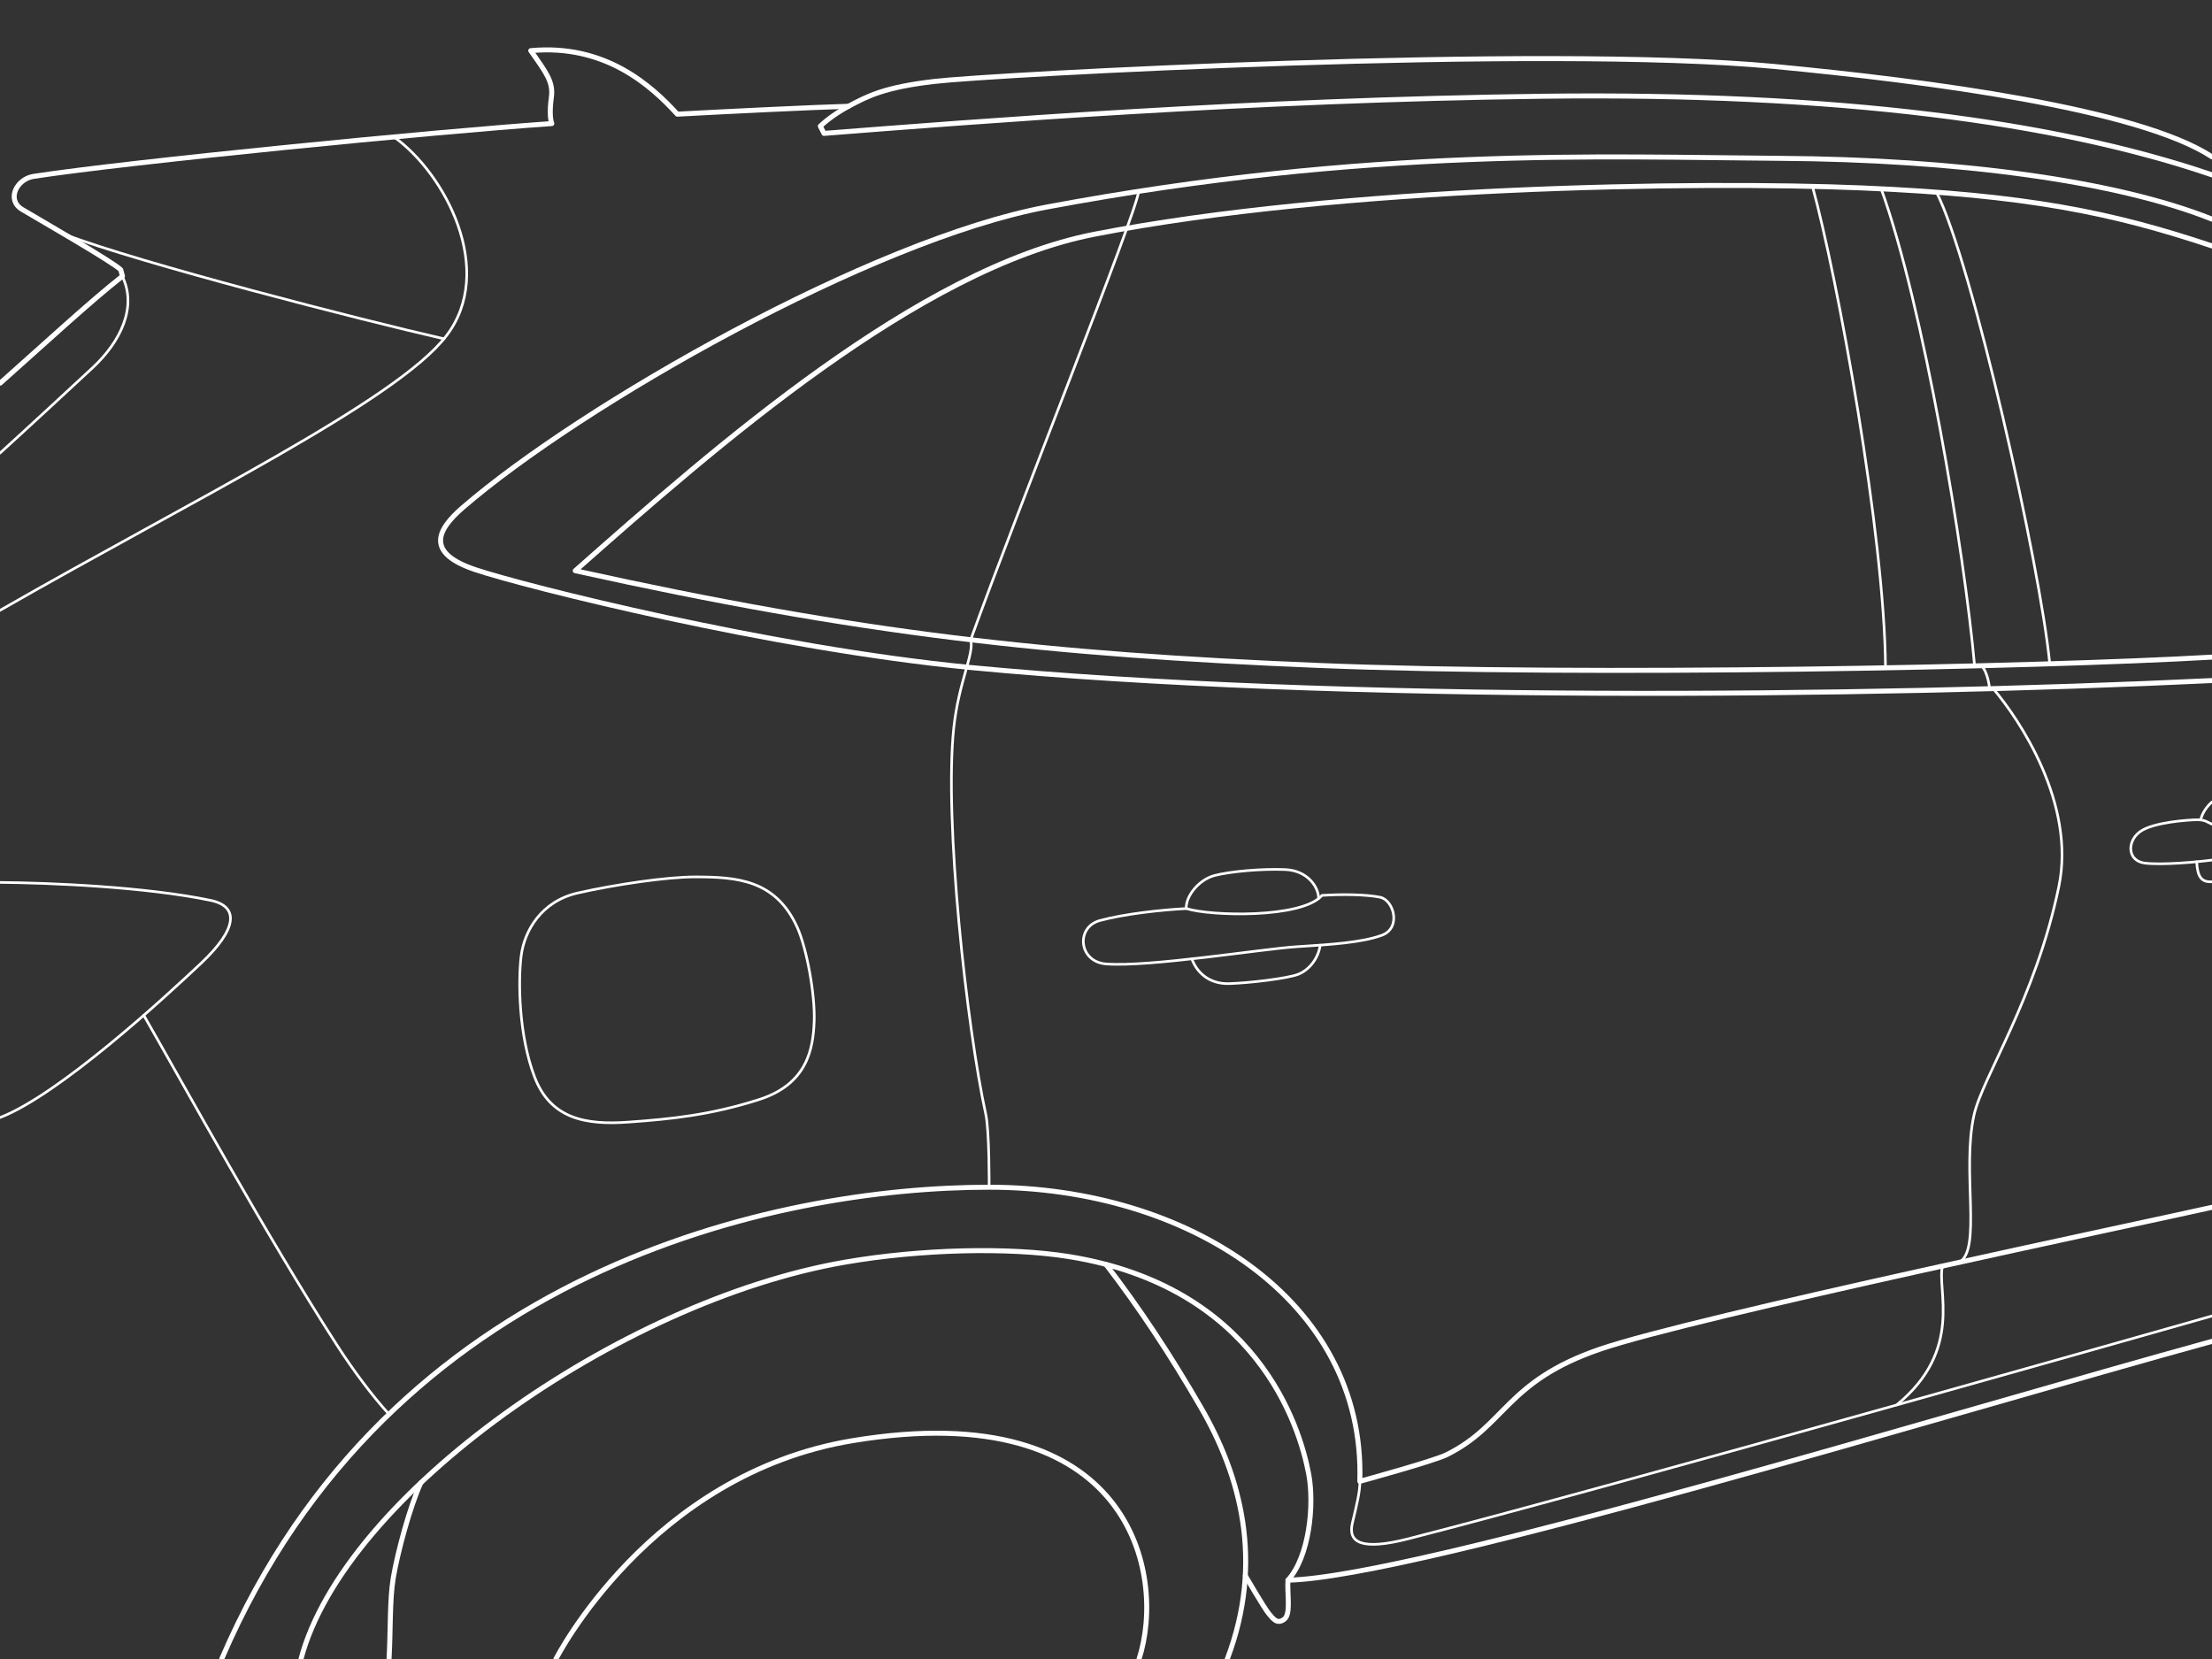 <svg version="1.1" id="Layer_3" xmlns="http://www.w3.org/2000/svg" x="0" y="0" viewBox="0 0 2048 1536" style="enable-background:new 0 0 2048 1536" xml:space="preserve"><rect x="0" y="0" width="2048" height="1536" fill="#333333" stroke="none"/><style>.st0,.st1{fill:none;stroke:#fff;stroke-width:4.618;stroke-linecap:round;stroke-linejoin:round;stroke-miterlimit:10}.st1{stroke-width:2.427}</style><path class="st0" d="M0 202.9c90-36 237.5-55.2 399.7-56.3 162.2-1.1 381-10.8 679.2 45.1 162.2 30.4 430.5 183.1 540.6 278.2 24.8 21.4 34 42.3-11.8 57.6-45.8 15.3-272.3 72.5-458.1 90.5C814.9 650.1 321.1 645.4 0 630.1m0 611.8c239 65.6 738.3 218.8 855.5 221.1 1 12-3 31.4 3.5 36.2 6.4 4.8 9.9 0 14.2-5.1 4.3-5.1 21.8-35.2 21.8-35.2" transform="matrix(-1 0 0 1 2048 0)"/><path class="st0" d="M855.5 1463c-19.7-21.7-24.5-69.6-19.2-98.1 8.5-45.7 48.8-173.6 222.1-201.5 55.6-8.9 137.5-6.9 207.3 5.2 209.5 36.2 463.7 216.5 503.6 367.3" transform="matrix(-1 0 0 1 2048 0)"/><path class="st0" d="M1024 1170.7c-30.4 39.5-59.6 83.6-87.9 132.5-36.4 62.8-58.7 142.3-24.4 232.8m746.7-163.1c10 21.7 21.5 64.3 25.5 88.1 3.4 20.3 2.4 49.1 3.9 75m-694.4 0c-25.3-78 6.8-244.8 264.9-202.2 188.2 31 275 202.2 275 202.2" transform="matrix(-1 0 0 1 2048 0)"/><path class="st0" d="M0 1117.8c57.8 13.1 479 101.4 566.5 131.3 87.4 29.9 87.2 70.6 142.2 97.8 11.6 5.8 80.3 24.6 80.3 24.6-5.3-167.8 160.2-272.3 343.2-272.3 196.8 0 555.6 75.8 710.5 436.7M1262.4 98.4c34.2 1 108.7 4.6 158.5 7.3 23.9-26.2 66.7-65.3 135.7-58.8-14.5 20.6-21 29-19.1 43.1s.8 21.4-.4 24.4c109.9 7.6 392.8 35.5 479.8 48.9 15.7 2.4 25.5 21.7 10.6 30.6-14.9 8.9-84.6 48.9-91.3 55.9l-1.6 5.9c29.3 22.9 73.3 63.6 113.2 99" transform="matrix(-1 0 0 1 2048 0)"/><path class="st1" d="M2048 565.1c-176.7-101.4-367.3-194-413.3-254.2s.7-150 48.7-184.2" transform="matrix(-1 0 0 1 2048 0)"/><path class="st1" d="M1636.9 313.7c76.8-17.5 282.7-70.4 351.5-96.8" transform="matrix(-1 0 0 1 2048 0)"/><path class="st0" d="M0 227.7c92.7-31 171.9-47.3 323.9-53.7s483.4-1.6 711 42.9c162.8 31.8 350.1 196.2 480.5 311.5-263.8 58.4-439.9 77.6-687.9 87.7S162.2 617.8 0 608.4" transform="matrix(-1 0 0 1 2048 0)"/><path class="st1" d="M255.1 178c-32.5 63.2-96.1 345.2-104.9 436.7m219.7-442.1c-23 83.5-66.9 323.5-67.6 445.7m4-443.5c-39.2 108.3-77 335.2-86.5 441.7m-6.2-.1c-6.2 5.4-7.7 21.3-7.7 21.3m-3.3-.1c-24.1 28.2-76.7 106.4-60.8 183.2 21.6 104.4 70.8 176.4 78.6 211.8 11.4 51.6-7.6 125.1 13.9 136.3m15.2 3.3c5.7 21.1-20 77.6 42.4 128.5" transform="matrix(-1 0 0 1 2048 0)"/><path class="st1" d="M0 1218.4s561.5 159.7 744.1 206.3c43.2 11 56.1 3.6 51.8-14.5-4.3-18.1-6.9-28.4-7-38.6M0 763.1c4.6-2.1 6.6-4.1 13.6-4.1s41.2 2.1 53.3 11.2c12.1 9.1 11.3 26.9-4.6 28.9s-48.8-1-62.3-2.8" transform="matrix(-1 0 0 1 2048 0)"/><path class="st1" d="M0 816.4c9.7.5 13.4-4.3 14.2-18.5m-3.7-38.8C9 752.5 4.7 746.6 0 742.5M824 829c-18.7-1.2-40.8-.9-53.7 1.7-12.8 2.6-20.1 28.6-1.5 35.3s46.7 8.5 78.4 10.5c31.8 2 136.2 19 176.6 16 25.7-1.9 28.4-34.1 5.9-40.2s-56.6-9.9-80.2-11.1c-21.6 7-106.8 9.4-125.5-12.2z" transform="matrix(-1 0 0 1 2048 0)"/><path class="st1" d="M827.2 831.9c-.3-9.6 9.4-26 31-26.8 21.6-.9 50.7 1.7 65.3 5.5 14.6 3.8 26.8 19.2 26.2 30.6m-5.2 46.6c-4.5 12.4-15.8 23.4-34.5 22.9-18.7-.6-53.4-4.7-63.6-8.5-10.2-3.8-19-14.6-20.7-27.1m168-698.1c2.3 21 112.6 295.9 155.6 415.4-3.6 12.5 11.2 39 15.7 82 8.9 85.5-12 276.1-29.7 357.3-3.4 15.6-3.1 67.5-3.1 67.5M2048 817c-46 .4-134.5 4-194.9 16.6-26.5 5.5-25.3 26.1 8.7 58.2s131.7 121.9 186.2 142.9" transform="matrix(-1 0 0 1 2048 0)"/><path class="st1" d="M1914.9 940c-38.6 67.1-113 203.2-179.2 305.9-14.7 22.8-32.9 47.2-48 63.6m-284-497.6c-37.6.1-73.8 2.4-93.8 46.6-9 20-16.7 62.8-15.7 87.6 1 24.7 6.2 57.6 50.9 71.9 44.7 14.3 81.4 18.1 120.9 20.9 39.5 2.9 72.3-2.9 87.1-41.9s15.2-88.5 12.4-111.8c-2.9-23.3-18.6-50.9-52.8-58.5-34.2-7.7-82.1-14.9-109-14.8zm531.1-556.1c-14 28.3 1.5 60.6 27.6 84.8 26.1 24.2 56.9 52.8 85.6 78.9" transform="matrix(-1 0 0 1 2048 0)"/><path class="st0" d="M0 145.2C68 100.6 263.2 75 405.6 61.5 619.3 41.3 1128.4 69 1183 75.4c45.5 5.3 61.2 13.2 79.4 23 16.7 9 26.1 18.4 26.1 18.4l-3.4 6.7c-140.5-11-394-31-665.9-34.4S144.1 112.7 0 161.9" transform="matrix(-1 0 0 1 2048 0)"/></svg>
